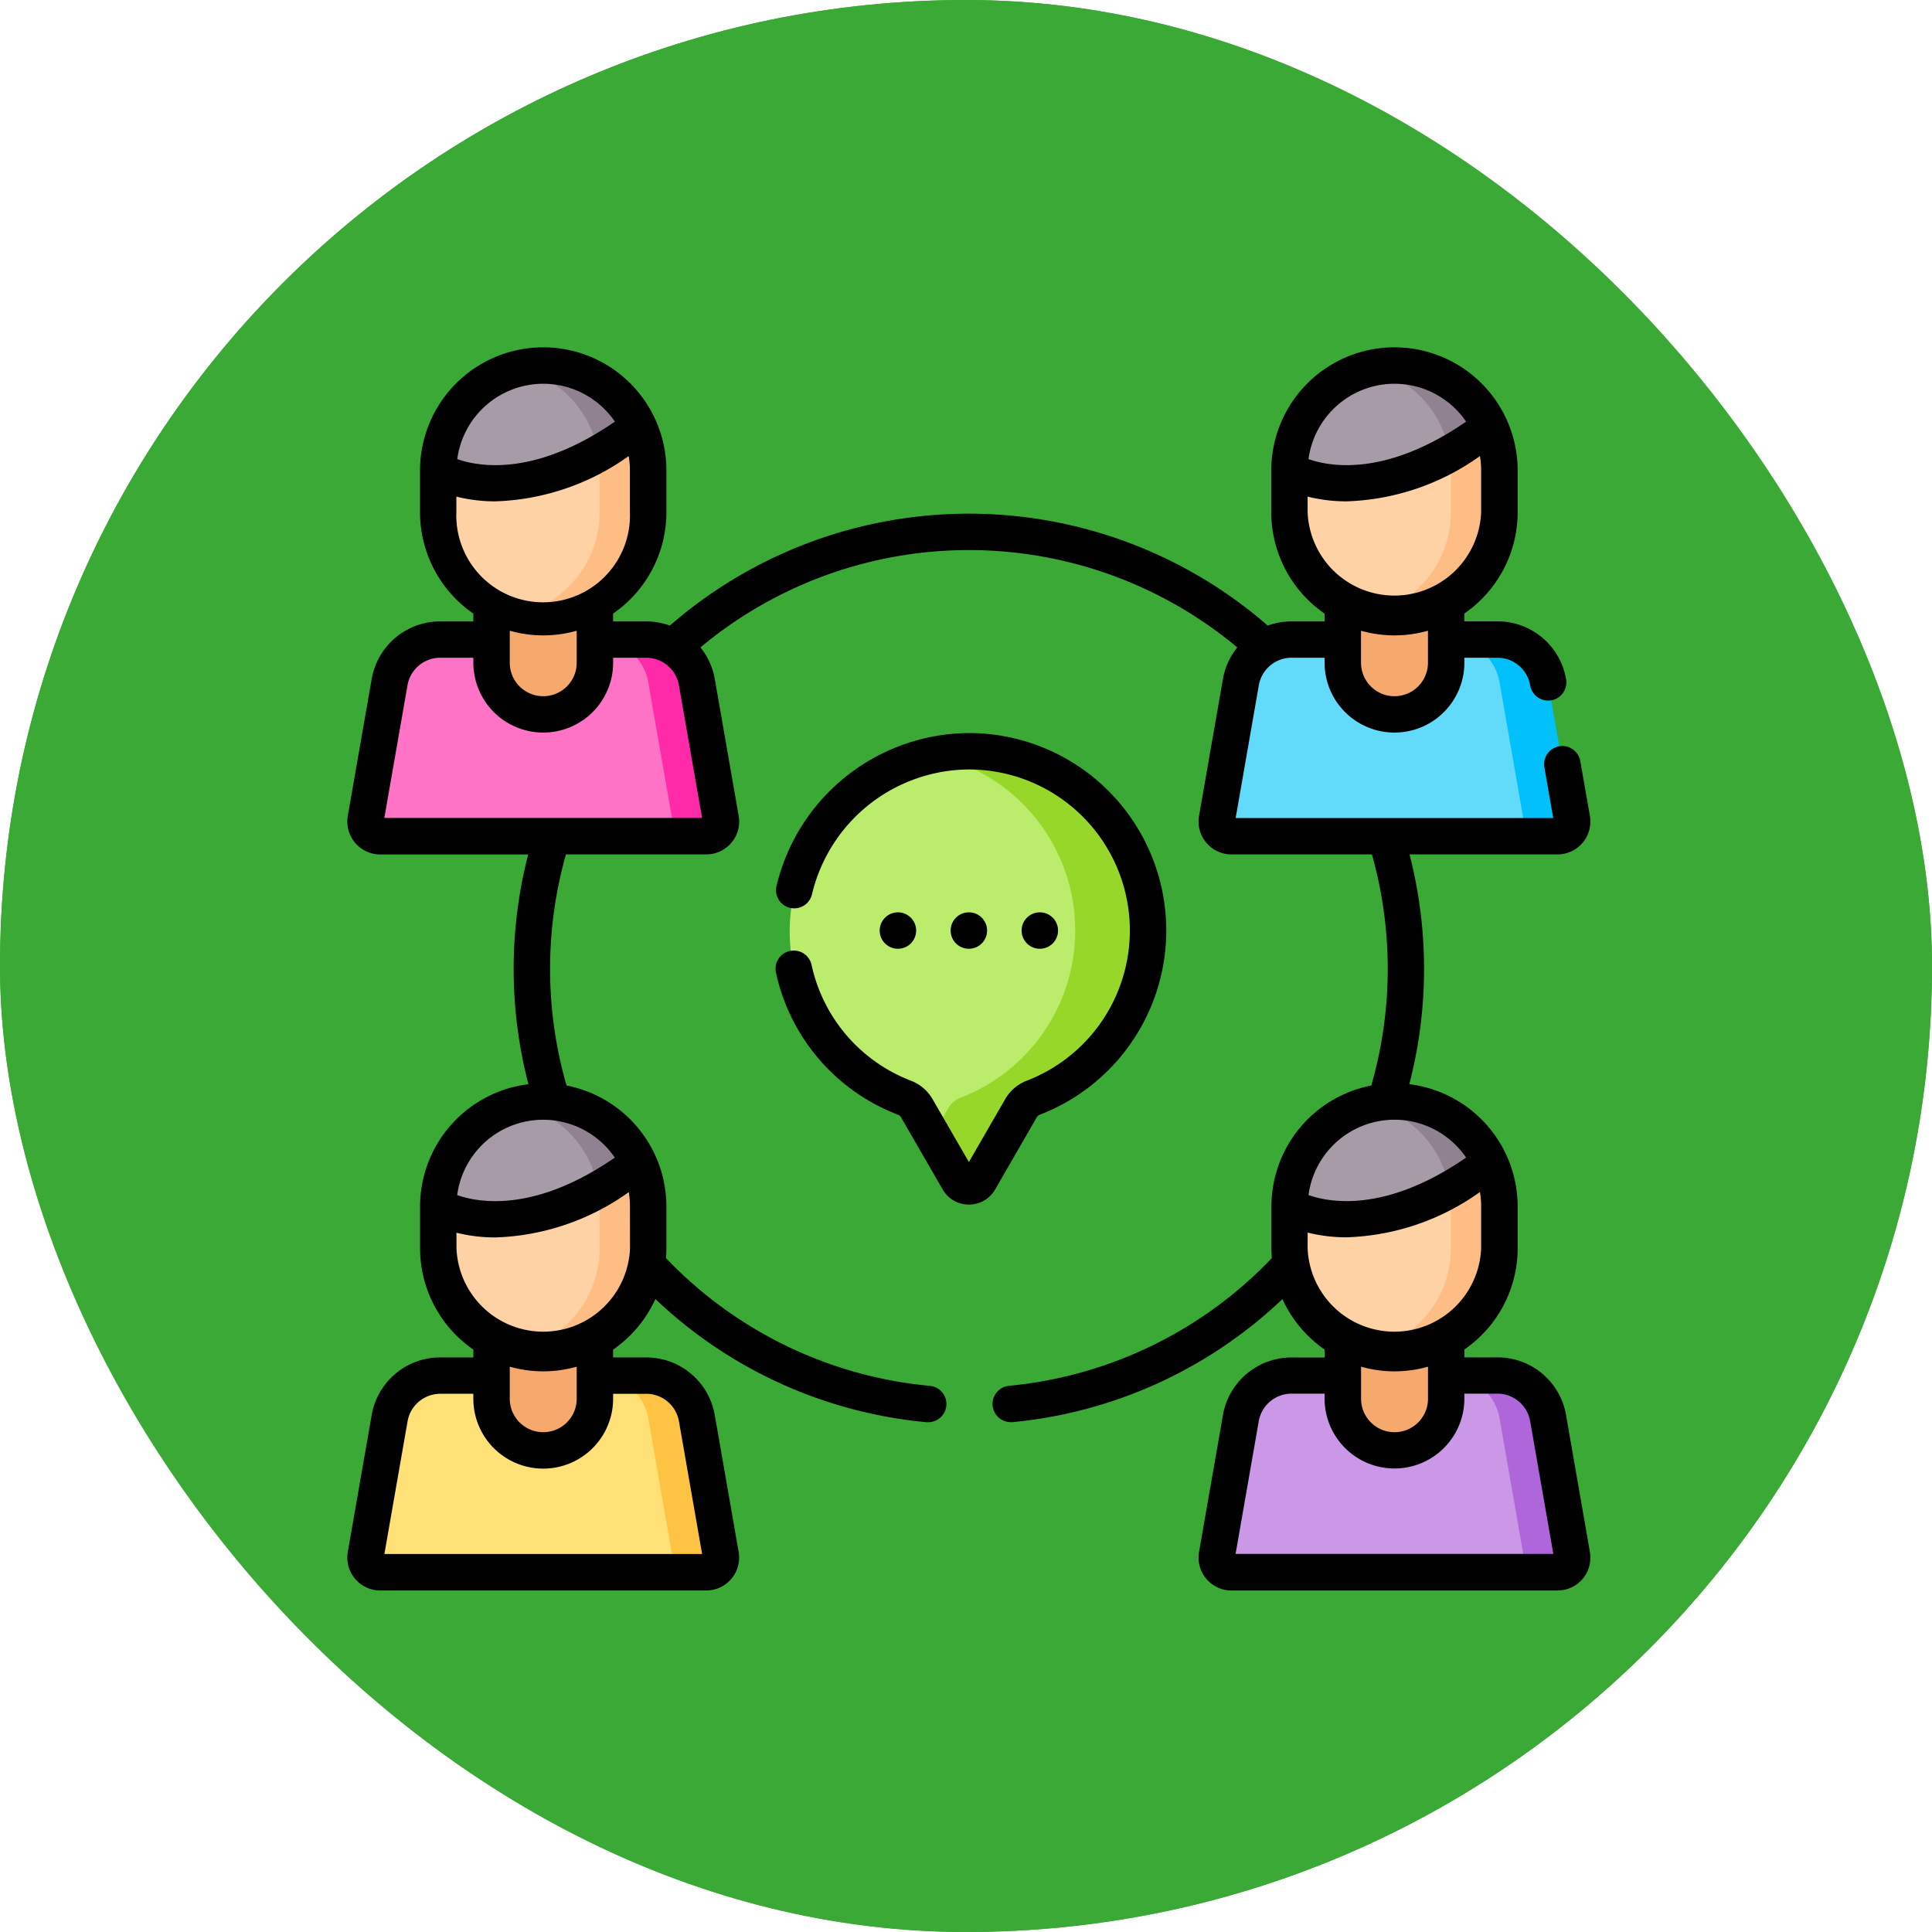<svg xmlns="http://www.w3.org/2000/svg" width="89" height="89" viewBox="0 0 89 89">
  <g id="_9" data-name="9" transform="translate(-756.051 -2442)">
    <g id="Grupo_1099899" data-name="Grupo 1099899" transform="translate(0 661)">
      <g id="Rectángulo_401617" data-name="Rectángulo 401617" transform="translate(756.051 1781)" fill="#3ba935" stroke="#3ba935" stroke-width="3">
        <rect width="89" height="89" rx="44.5" stroke="none"/>
        <rect x="1.5" y="1.5" width="86" height="86" rx="43" fill="none"/>
      </g>
    </g>
    <g id="discusion" transform="translate(772.05 2458)">
      <g id="Grupo_1107377" data-name="Grupo 1107377" transform="translate(0.839 0.839)">
        <g id="Grupo_1107376" data-name="Grupo 1107376">
          <path id="Trazado_880369" data-name="Trazado 880369" d="M22.077,432.572H8.177a.677.677,0,0,1-.667-.794l1.1-6.3a2.372,2.372,0,0,1,2.336-1.964h8.362a2.372,2.372,0,0,1,2.336,1.964l1.1,6.3A.677.677,0,0,1,22.077,432.572Z" transform="translate(-7.499 -376.985)" fill="#ffe177"/>
          <path id="Trazado_880370" data-name="Trazado 880370" d="M108.75,431.778l-1.1-6.3a2.372,2.372,0,0,0-2.336-1.964h-2.237a2.372,2.372,0,0,1,2.336,1.964l1.1,6.3a.677.677,0,0,1-.667.794h2.237A.677.677,0,0,0,108.75,431.778Z" transform="translate(-92.387 -376.985)" fill="#ffc344"/>
          <path id="Trazado_880371" data-name="Trazado 880371" d="M61.791,383.249a2.381,2.381,0,0,1-2.381-2.381V374.3h4.761v6.57A2.381,2.381,0,0,1,61.791,383.249Z" transform="translate(-53.604 -333.273)" fill="#f6a96c"/>
          <path id="Trazado_880372" data-name="Trazado 880372" d="M42.293,323a4.894,4.894,0,0,1-1.119-.018,4.838,4.838,0,0,1-3.717-4.706v-1.92c0-2.286,1.586-3.083,3.717-3.587.359-.085.734-1.137,1.119-1.137a4.647,4.647,0,0,1,4.724,4.724v1.92A4.647,4.647,0,0,1,42.293,323Z" transform="translate(-34.106 -277.615)" fill="#fed2a4"/>
          <path id="Trazado_880373" data-name="Trazado 880373" d="M71.813,320.63a4.848,4.848,0,0,0-1.118.131c1.881.446,3.338.87,3.654,2.8a4.864,4.864,0,0,1,.064.788v1.92a4.837,4.837,0,0,1-3.718,4.7,4.835,4.835,0,0,0,5.954-4.7v-1.92a4.818,4.818,0,0,0-.437-2.012C75.449,320.669,73.766,320.63,71.813,320.63Z" transform="translate(-63.627 -285.608)" fill="#ffbd86"/>
          <path id="Trazado_880374" data-name="Trazado 880374" d="M45.89,314.142c-.763-1.666-1.644-2.711-3.6-2.711a4.894,4.894,0,0,0-1.119.018,4.838,4.838,0,0,0-3.717,4.706s2.841,1.736,7.371-.788C45.42,315.037,45.242,314.632,45.89,314.142Z" transform="translate(-34.106 -277.415)" fill="#a79ba7"/>
          <path id="Trazado_880375" data-name="Trazado 880375" d="M71.813,310.63a4.843,4.843,0,0,0-1.118.131,4.84,4.84,0,0,1,3.653,3.916,16.044,16.044,0,0,0,1.863-1.223,4.836,4.836,0,0,0-4.4-2.825Z" transform="translate(-63.627 -276.726)" fill="#918291"/>
          <path id="Trazado_880376" data-name="Trazado 880376" d="M372.687,432.572h-13.9a.677.677,0,0,1-.667-.794l1.1-6.3a2.372,2.372,0,0,1,2.336-1.964h8.362a2.372,2.372,0,0,1,2.336,1.964l1.1,6.3A.677.677,0,0,1,372.687,432.572Z" transform="translate(-318.895 -376.985)" fill="#cb97e7"/>
          <path id="Trazado_880377" data-name="Trazado 880377" d="M459.36,431.778l-1.1-6.3a2.372,2.372,0,0,0-2.336-1.964h-2.237a2.372,2.372,0,0,1,2.336,1.964l1.1,6.3a.677.677,0,0,1-.667.794h2.237A.677.677,0,0,0,459.36,431.778Z" transform="translate(-403.783 -376.985)" fill="#af66da"/>
          <path id="Trazado_880378" data-name="Trazado 880378" d="M412.4,383.249a2.381,2.381,0,0,1-2.381-2.381V374.3h4.761v6.57A2.381,2.381,0,0,1,412.4,383.249Z" transform="translate(-365 -333.273)" fill="#f6a96c"/>
          <path id="Trazado_880379" data-name="Trazado 880379" d="M392.9,323a4.895,4.895,0,0,1-1.119-.018,4.838,4.838,0,0,1-3.717-4.706v-1.92c0-2.286,1.586-3.083,3.717-3.587.359-.085.734-1.137,1.119-1.137a4.647,4.647,0,0,1,4.724,4.724v1.92A4.647,4.647,0,0,1,392.9,323Z" transform="translate(-345.502 -277.615)" fill="#fed2a4"/>
          <path id="Trazado_880380" data-name="Trazado 880380" d="M422.423,320.63a4.848,4.848,0,0,0-1.118.131c1.881.446,3.338.87,3.654,2.8a4.864,4.864,0,0,1,.064.788v1.92a4.837,4.837,0,0,1-3.717,4.7,4.835,4.835,0,0,0,5.954-4.7v-1.92a4.819,4.819,0,0,0-.437-2.012C426.059,320.669,424.376,320.63,422.423,320.63Z" transform="translate(-375.023 -285.608)" fill="#ffbd86"/>
          <path id="Trazado_880381" data-name="Trazado 880381" d="M396.5,314.142c-.763-1.666-1.644-2.711-3.6-2.711a4.895,4.895,0,0,0-1.119.018,4.838,4.838,0,0,0-3.717,4.706s2.841,1.736,7.371-.788C396.031,315.037,395.852,314.632,396.5,314.142Z" transform="translate(-345.502 -277.415)" fill="#a79ba7"/>
          <path id="Trazado_880382" data-name="Trazado 880382" d="M422.423,310.63a4.843,4.843,0,0,0-1.118.131,4.841,4.841,0,0,1,3.653,3.916,16.043,16.043,0,0,0,1.863-1.223A4.835,4.835,0,0,0,422.423,310.63Z" transform="translate(-375.023 -276.726)" fill="#918291"/>
          <path id="Trazado_880383" data-name="Trazado 880383" d="M22.077,129.442H8.177a.677.677,0,0,1-.667-.794l1.1-6.3a2.372,2.372,0,0,1,2.336-1.964h8.362a2.372,2.372,0,0,1,2.336,1.964l1.1,6.3A.677.677,0,0,1,22.077,129.442Z" transform="translate(-7.499 -107.758)" fill="#fe73c5"/>
          <path id="Trazado_880384" data-name="Trazado 880384" d="M108.75,128.649l-1.1-6.3a2.372,2.372,0,0,0-2.336-1.964h-2.237a2.371,2.371,0,0,1,2.336,1.964l1.1,6.3a.677.677,0,0,1-.667.794h2.237A.677.677,0,0,0,108.75,128.649Z" transform="translate(-92.387 -107.759)" fill="#fe2aa8"/>
          <path id="Trazado_880385" data-name="Trazado 880385" d="M61.791,80.12a2.381,2.381,0,0,1-2.381-2.381v-6.57h4.761v6.57a2.381,2.381,0,0,1-2.381,2.381Z" transform="translate(-53.604 -64.048)" fill="#f6a96c"/>
          <path id="Trazado_880386" data-name="Trazado 880386" d="M42.293,19.868a4.894,4.894,0,0,1-1.119-.018,4.838,4.838,0,0,1-3.717-4.706v-1.92c0-2.286,1.586-3.083,3.717-3.587.359-.085.734-1.137,1.119-1.137a4.647,4.647,0,0,1,4.724,4.724v1.92a4.647,4.647,0,0,1-4.724,4.724Z" transform="translate(-34.106 -8.388)" fill="#fed2a4"/>
          <path id="Trazado_880387" data-name="Trazado 880387" d="M71.813,17.5a4.849,4.849,0,0,0-1.118.131c1.881.446,3.338.87,3.654,2.8a4.864,4.864,0,0,1,.064.788v1.92a4.837,4.837,0,0,1-3.718,4.7,4.835,4.835,0,0,0,5.954-4.7v-1.92a4.818,4.818,0,0,0-.437-2.012c-.763-1.666-2.446-1.706-4.4-1.706Z" transform="translate(-63.627 -16.382)" fill="#ffbd86"/>
          <path id="Trazado_880388" data-name="Trazado 880388" d="M45.89,11.013c-.763-1.666-1.644-2.711-3.6-2.711a4.894,4.894,0,0,0-1.119.018,4.838,4.838,0,0,0-3.717,4.706s2.841,1.736,7.371-.788C45.42,11.908,45.242,11.5,45.89,11.013Z" transform="translate(-34.106 -8.19)" fill="#a79ba7"/>
          <path id="Trazado_880389" data-name="Trazado 880389" d="M71.813,7.5a4.849,4.849,0,0,0-1.118.131,4.84,4.84,0,0,1,3.653,3.916,16.056,16.056,0,0,0,1.863-1.223,4.836,4.836,0,0,0-4.4-2.825Z" transform="translate(-63.627 -7.5)" fill="#918291"/>
          <path id="Trazado_880390" data-name="Trazado 880390" d="M372.687,129.442h-13.9a.677.677,0,0,1-.667-.794l1.1-6.3a2.372,2.372,0,0,1,2.336-1.964h8.362a2.372,2.372,0,0,1,2.336,1.964l1.1,6.3A.677.677,0,0,1,372.687,129.442Z" transform="translate(-318.895 -107.758)" fill="#62dbfb"/>
          <path id="Trazado_880391" data-name="Trazado 880391" d="M459.36,128.649l-1.1-6.3a2.372,2.372,0,0,0-2.336-1.964h-2.237a2.371,2.371,0,0,1,2.336,1.964l1.1,6.3a.677.677,0,0,1-.667.794h2.237A.677.677,0,0,0,459.36,128.649Z" transform="translate(-403.783 -107.759)" fill="#01c0fa"/>
          <path id="Trazado_880392" data-name="Trazado 880392" d="M412.4,80.12a2.381,2.381,0,0,1-2.381-2.381v-6.57h4.761v6.57A2.381,2.381,0,0,1,412.4,80.12Z" transform="translate(-365 -64.048)" fill="#f6a96c"/>
          <path id="Trazado_880393" data-name="Trazado 880393" d="M392.9,19.868a4.894,4.894,0,0,1-1.119-.018,4.838,4.838,0,0,1-3.717-4.706v-1.92c0-2.286,1.586-3.083,3.717-3.587.359-.085.734-1.137,1.119-1.137a4.647,4.647,0,0,1,4.724,4.724v1.92a4.647,4.647,0,0,1-4.724,4.724Z" transform="translate(-345.502 -8.388)" fill="#fed2a4"/>
          <path id="Trazado_880394" data-name="Trazado 880394" d="M422.423,17.5a4.849,4.849,0,0,0-1.118.131c1.881.446,3.338.87,3.654,2.8a4.864,4.864,0,0,1,.064.788v1.92a4.837,4.837,0,0,1-3.717,4.7,4.835,4.835,0,0,0,5.954-4.7v-1.92a4.819,4.819,0,0,0-.437-2.012c-.763-1.666-2.446-1.706-4.4-1.706Z" transform="translate(-375.023 -16.382)" fill="#ffbd86"/>
          <path id="Trazado_880395" data-name="Trazado 880395" d="M396.5,11.013c-.763-1.666-1.644-2.711-3.6-2.711a4.895,4.895,0,0,0-1.119.018,4.838,4.838,0,0,0-3.717,4.706s2.841,1.736,7.371-.788C396.031,11.908,395.852,11.5,396.5,11.013Z" transform="translate(-345.502 -8.19)" fill="#a79ba7"/>
          <path id="Trazado_880396" data-name="Trazado 880396" d="M422.423,7.5a4.849,4.849,0,0,0-1.118.131,4.841,4.841,0,0,1,3.653,3.916,16.055,16.055,0,0,0,1.863-1.223A4.836,4.836,0,0,0,422.423,7.5Z" transform="translate(-375.023 -7.5)" fill="#918291"/>
          <path id="Trazado_880397" data-name="Trazado 880397" d="M197.578,175.433c0-4.549-2.56-8.127-7.105-8.144a8.19,8.19,0,0,0-3,15.847,1.12,1.12,0,0,1,.569.484l.723,1.253,1.193,1.25a.559.559,0,0,0,.969,0l.8-2.5a1.117,1.117,0,0,1,.566-.483A8.257,8.257,0,0,0,197.578,175.433Z" transform="translate(-162.647 -149.405)" fill="#bbec6c"/>
          <path id="Trazado_880398" data-name="Trazado 880398" d="M242.71,166.4a8.189,8.189,0,0,0-1.7.173,8.257,8.257,0,0,1,1.28,15.787,1.117,1.117,0,0,0-.566.483L241,184.1l1.193,2.067a.559.559,0,0,0,.969,0l1.917-3.32a1.117,1.117,0,0,1,.566-.483,8.256,8.256,0,0,0-2.935-15.96Z" transform="translate(-214.884 -148.628)" fill="#97d729"/>
        </g>
      </g>
      <g id="Grupo_1107378" data-name="Grupo 1107378" transform="translate(0.001)">
        <path id="Trazado_880399" data-name="Trazado 880399" d="M56.143,49.187a3.2,3.2,0,0,0-3.163-2.658H51.459v-.362a5.672,5.672,0,0,0,2.455-4.67v-1.92a5.682,5.682,0,0,0-4.992-5.632,21.093,21.093,0,0,0,.011-10.585h6.816a1.516,1.516,0,0,0,1.493-1.777L56.8,19.07a.839.839,0,1,0-1.653.288l.406,2.325H40.923l1.067-6.111A1.53,1.53,0,0,1,43.5,14.3H45.02v.227a3.219,3.219,0,1,0,6.439,0V14.3H52.98a1.53,1.53,0,0,1,1.51,1.269.839.839,0,1,0,1.653-.288,3.2,3.2,0,0,0-3.163-2.658H51.459v-.361a5.672,5.672,0,0,0,2.455-4.67V5.675a5.675,5.675,0,0,0-11.35,0v1.92a5.672,5.672,0,0,0,2.455,4.67v.361H43.5a3.213,3.213,0,0,0-1.1.192,20.969,20.969,0,0,0-27.54,0,3.215,3.215,0,0,0-1.1-.192H12.245v-.361A5.672,5.672,0,0,0,14.7,7.594V5.675a5.675,5.675,0,1,0-11.35,0v1.92a5.672,5.672,0,0,0,2.455,4.67v.361H4.286a3.2,3.2,0,0,0-3.163,2.658l-1.1,6.3a1.516,1.516,0,0,0,1.493,1.777H8.333a21.091,21.091,0,0,0,.011,10.585,5.682,5.682,0,0,0-4.992,5.632V41.5a5.672,5.672,0,0,0,2.455,4.67v.362H4.286a3.2,3.2,0,0,0-3.163,2.658l-1.1,6.3a1.516,1.516,0,0,0,1.493,1.777H16.535a1.516,1.516,0,0,0,1.493-1.777l-1.1-6.3a3.2,3.2,0,0,0-3.163-2.658H12.245v-.361a5.71,5.71,0,0,0,1.948-2.33,20.9,20.9,0,0,0,12.494,5.675c.026,0,.052,0,.078,0a.839.839,0,0,0,.076-1.674,19.235,19.235,0,0,1-12.161-5.888c.012-.151.02-.3.02-.456v-1.92a5.684,5.684,0,0,0-4.6-5.572,19.411,19.411,0,0,1-.029-10.646h6.465a1.516,1.516,0,0,0,1.493-1.777l-1.1-6.3a3.2,3.2,0,0,0-.66-1.46,19.29,19.29,0,0,1,24.728,0,3.205,3.205,0,0,0-.66,1.46l-1.1,6.3a1.516,1.516,0,0,0,1.493,1.777H47.2a19.41,19.41,0,0,1-.029,10.646,5.683,5.683,0,0,0-4.6,5.572V41.5c0,.154.008.306.02.456a19.247,19.247,0,0,1-12.11,5.883.839.839,0,0,0,.078,1.674c.026,0,.053,0,.08,0a20.914,20.914,0,0,0,12.439-5.67,5.71,5.71,0,0,0,1.949,2.33v.361H43.5a3.2,3.2,0,0,0-3.163,2.658l-1.1,6.3a1.516,1.516,0,0,0,1.493,1.777H55.749a1.516,1.516,0,0,0,1.493-1.777ZM49.782,14.53a1.542,1.542,0,1,1-3.084,0V13.055a5.645,5.645,0,0,0,3.084,0ZM48.24,1.678a4,4,0,0,1,3.3,1.744C47.855,5.966,45.27,5.5,44.279,5.149A4,4,0,0,1,48.24,1.678Zm-4,5.2a7.362,7.362,0,0,0,1.8.217,11.149,11.149,0,0,0,6.136-2.086,4,4,0,0,1,.056.662v1.92a4,4,0,0,1-7.994,0V6.882ZM10.568,48.434a1.542,1.542,0,0,1-3.084,0V46.958a5.645,5.645,0,0,0,3.084,0Zm3.2-.227a1.53,1.53,0,0,1,1.51,1.269l1.067,6.111H1.709l1.067-6.111a1.53,1.53,0,0,1,1.51-1.269H5.806v.227a3.219,3.219,0,1,0,6.439,0v-.227h1.521ZM13.023,41.5a4,4,0,0,1-7.994,0v-.713a7.362,7.362,0,0,0,1.8.217,11.148,11.148,0,0,0,6.136-2.086,4,4,0,0,1,.056.662Zm-.7-4.173c-3.684,2.544-6.27,2.076-7.261,1.727a3.995,3.995,0,0,1,7.261-1.727ZM7.484,13.055a5.645,5.645,0,0,0,3.084,0V14.53a1.542,1.542,0,1,1-3.084,0ZM9.026,1.678a4,4,0,0,1,3.3,1.744C8.641,5.966,6.056,5.5,5.065,5.149A4,4,0,0,1,9.026,1.678Zm-4,5.2a7.362,7.362,0,0,0,1.8.217,11.149,11.149,0,0,0,6.136-2.086,4,4,0,0,1,.056.662v1.92a4,4,0,1,1-7.994,0V6.882Zm-3.32,14.8,1.067-6.111A1.53,1.53,0,0,1,4.286,14.3H5.807v.227a3.219,3.219,0,1,0,6.439,0V14.3h1.521a1.53,1.53,0,0,1,1.51,1.269l1.067,6.111ZM46.7,46.958a5.645,5.645,0,0,0,3.084,0v1.476a1.542,1.542,0,0,1-3.084,0ZM48.24,35.581a4,4,0,0,1,3.3,1.744c-3.684,2.544-6.27,2.076-7.261,1.727A4,4,0,0,1,48.24,35.581Zm-4,5.2a7.362,7.362,0,0,0,1.8.217,11.148,11.148,0,0,0,6.136-2.086,4,4,0,0,1,.056.662V41.5a4,4,0,0,1-7.994,0Zm-3.32,14.8,1.067-6.111a1.53,1.53,0,0,1,1.51-1.269H45.02v.227a3.219,3.219,0,0,0,6.439,0v-.227H52.98a1.53,1.53,0,0,1,1.51,1.269l1.067,6.111Z" transform="translate(-0.001)"/>
        <path id="Trazado_880400" data-name="Trazado 880400" d="M220.954,233.555a.839.839,0,1,0-.839.839A.839.839,0,0,0,220.954,233.555Z" transform="translate(-194.751 -206.688)"/>
        <path id="Trazado_880401" data-name="Trazado 880401" d="M250.178,233.555a.839.839,0,1,0-.839.839A.839.839,0,0,0,250.178,233.555Z" transform="translate(-220.707 -206.688)"/>
        <path id="Trazado_880402" data-name="Trazado 880402" d="M278.563,234.394a.839.839,0,1,0-.839-.839A.839.839,0,0,0,278.563,234.394Z" transform="translate(-246.662 -206.688)"/>
        <path id="Trazado_880403" data-name="Trazado 880403" d="M188.383,176.6a.279.279,0,0,1,.142-.12,9.095,9.095,0,0,0-3.234-17.581h-.034a9.168,9.168,0,0,0-8.867,7.064.839.839,0,0,0,1.635.376,7.477,7.477,0,0,1,7.231-5.763h.028a7.417,7.417,0,0,1,2.637,14.338,1.962,1.962,0,0,0-.991.847l-1.674,2.9-1.675-2.9a1.966,1.966,0,0,0-.993-.847,7.391,7.391,0,0,1-4.582-5.347.839.839,0,0,0-1.64.354,9.065,9.065,0,0,0,5.619,6.558.284.284,0,0,1,.144.121l1.917,3.32a1.384,1.384,0,0,0,1.211.7h0a1.384,1.384,0,0,0,1.211-.7Z" transform="translate(-156.623 -141.13)"/>
      </g>
    </g>
  </g>
</svg>
